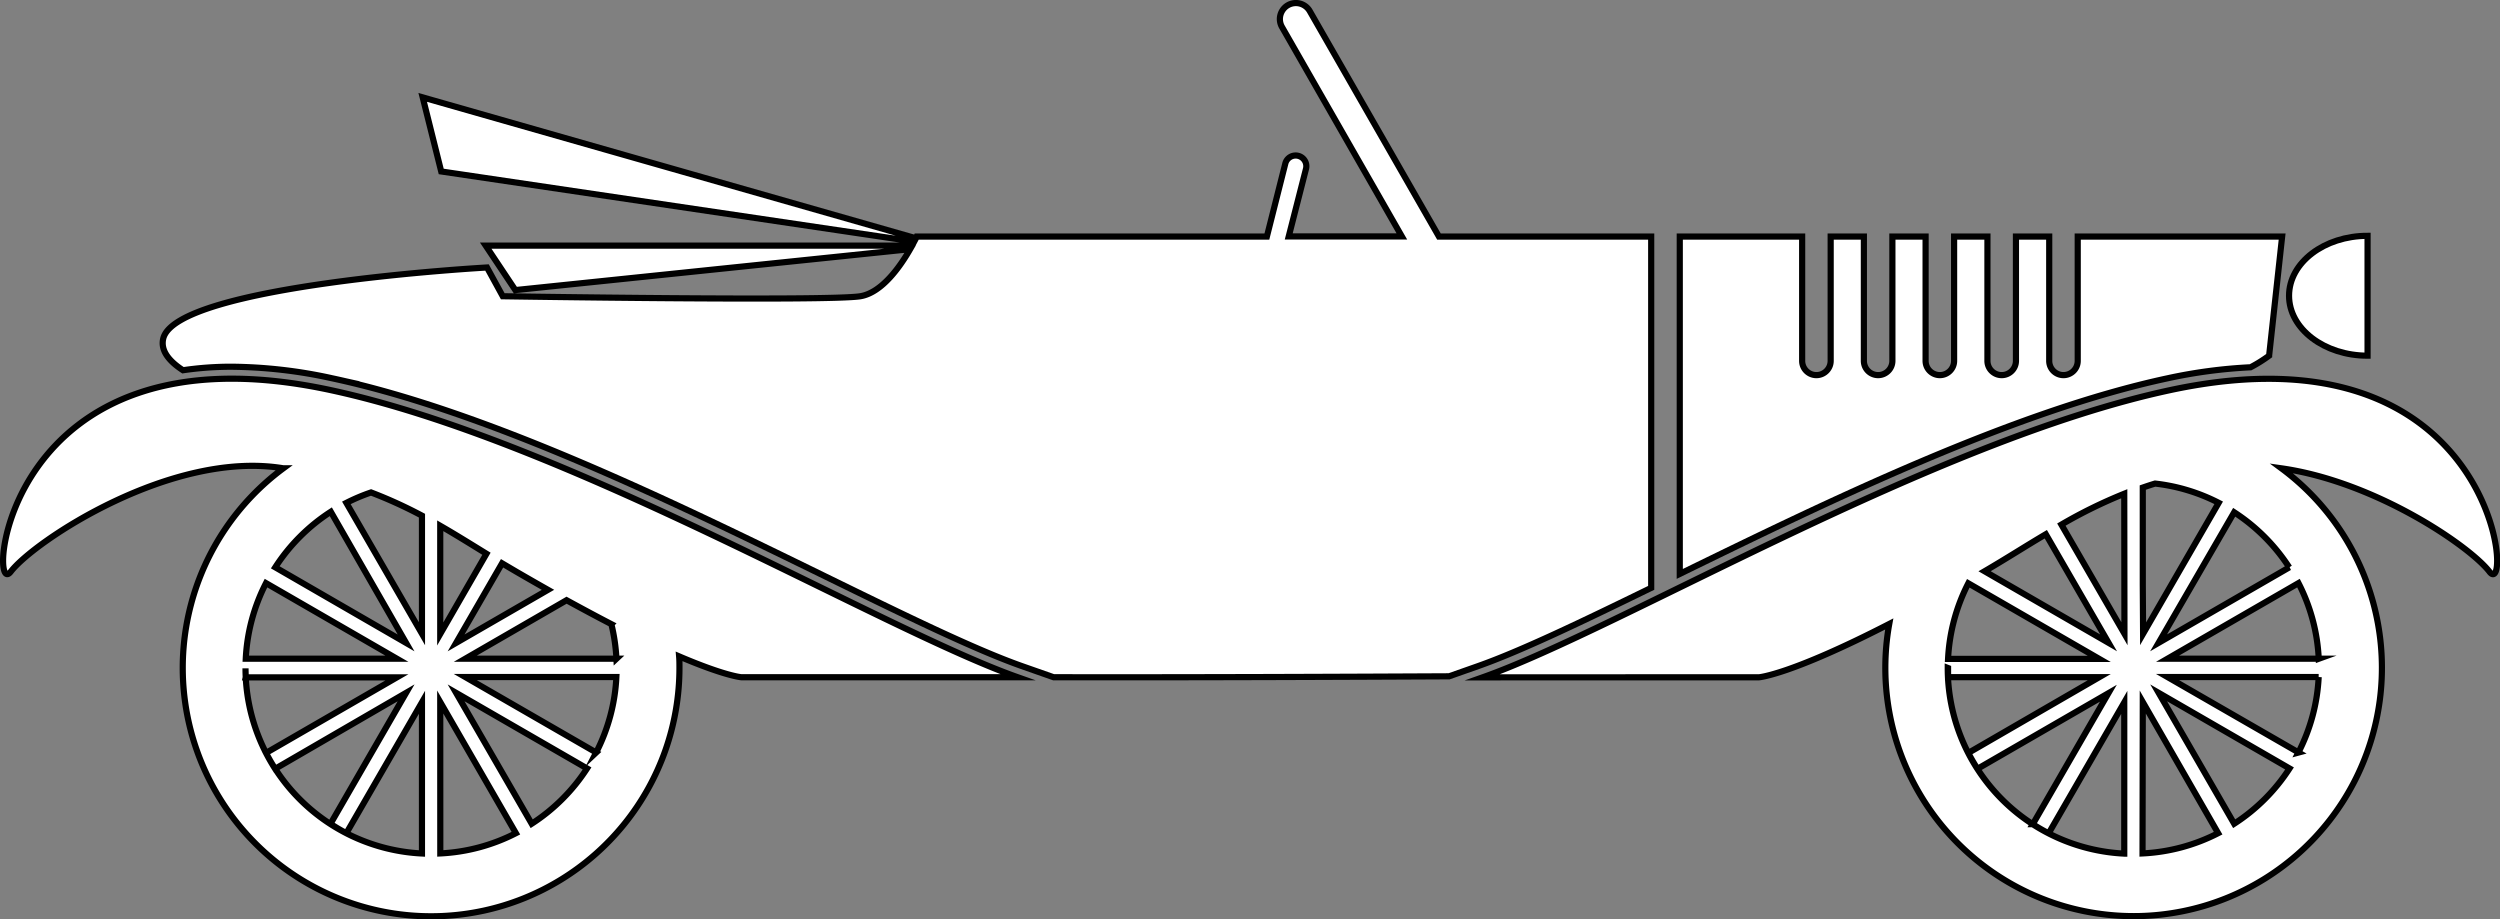 <svg id="Objects" xmlns="http://www.w3.org/2000/svg" viewBox="0 0 405.07 148.95"><rect x="0" y="0" width="405.07" height="148.95" fill="#808080" stroke="none"/><defs><style>.cls-1{fill:#fff;stroke:#000;stroke-miterlimit:10;}</style></defs><title>car-1</title><path class="cls-1" d="M383.61,57.63c-7,0-12.72-4.35-12.72-9.71s5.7-9.71,12.72-9.71Z"/><path class="cls-1" d="M285,109.74s5-.35,21.11-8.64a40.23,40.23,0,1,0,63.54-25.22c15.3,2.18,30.59,12.66,33.72,16.76,3.91,5.11,1.49-40.83-51.7-29.44-38.51,8.25-89.11,38.66-111.44,46.55Zm59.22-7.06L334,85a77.83,77.83,0,0,1,10.19-5Zm-2.57,1.48-20.09-11.6c3.53-2.06,6.7-4.1,9.92-6Zm29.3-12.24-21.2,12.24L362,83A30.24,30.24,0,0,1,370.92,91.93Zm4.78,14.81H351.2l21.22-12.25A29.86,29.86,0,0,1,375.7,106.74Zm-3.29,15.2L351.2,109.7h24.49A29.9,29.9,0,0,1,372.4,121.94ZM362,133.47l-12.24-21.21,21.21,12.25A30.13,30.13,0,0,1,362,133.47Zm-14.81-19.72L359.4,135a29.92,29.92,0,0,1-12.25,3.28Zm0-19V79c.64-.22,1.29-.44,2-.65a29.82,29.82,0,0,1,10.3,3.12l-12.25,21.22Zm-31.55,13.49c0,.5,0,1,0,1.48h24.5L318.92,122q.68,1.32,1.49,2.57l21.21-12.25-12.25,21.22a29.11,29.11,0,0,0,2.57,1.48l12.25-21.21v24.5A30.07,30.07,0,0,1,315.59,108.22Zm0-1.48a30,30,0,0,1,3.28-12.25l21.22,12.25Z"/><path class="cls-1" d="M364.65,59.51a81.65,81.65,0,0,0-13.42,1.78c-25,5.36-54.88,19.88-79.06,31.7V38.33H292V58.47a2.31,2.31,0,0,0,4.62,0V38.33H302V58.47a2.31,2.31,0,0,0,4.62,0V38.33H312V58.47a2.31,2.31,0,0,0,4.62,0V38.33h5.4V58.47a2.31,2.31,0,0,0,4.62,0V38.33h5.39V58.47a2.31,2.31,0,0,0,4.62,0V38.33h33.12l-2.11,19.3A22.66,22.66,0,0,1,364.65,59.51Z"/><path class="cls-1" d="M1.74,92.63c3.85-5,26.13-19.76,44.17-16.75a40.24,40.24,0,1,0,64.18,32.33c0-.62,0-1.24-.05-1.86,7.47,3.2,10.08,3.38,10.08,3.38h44.77c-22.33-7.89-72.93-38.3-111.45-46.55C.25,51.8-2.17,97.74,1.74,92.63Zm66.63-9.08v19.13L56.12,81.48a30.09,30.09,0,0,1,4-1.69A73.22,73.22,0,0,1,68.37,83.55Zm15.29,9.08q2.69,1.56,5.13,2.94L73.9,104.17l7.45-12.9Zm16.23,14.1H75.39L91.8,97.25q4,2.19,7.26,3.88A30.13,30.13,0,0,1,99.88,106.74Zm-3.29,15.2L75.39,109.7H99.87A29.89,29.89,0,0,1,96.59,121.94ZM86.15,133.47,73.9,112.26l21.22,12.25A30.2,30.2,0,0,1,86.15,133.47ZM71.33,113.75,83.59,135a30,30,0,0,1-12.25,3.28Zm0-19V85.19c2.52,1.45,5,3,7.49,4.53l-7.49,13Zm-31.52,15h24.5L43.1,122q.68,1.32,1.48,2.57L65.8,112.26,53.55,133.48A29.27,29.27,0,0,0,56.12,135l12.25-21.21v24.5a30.07,30.07,0,0,1-28.59-30C39.78,108.71,39.8,109.21,39.82,109.7ZM43.1,94.48l21.21,12.25H39.82A30,30,0,0,1,43.1,94.48Zm1.5-2.56a30.27,30.27,0,0,1,9-9L65.8,104.17Z"/><path class="cls-1" d="M165.53,107.91c-7.68-2.72-18.83-8.17-31.73-14.48-24.34-11.9-54.63-26.71-80-32.14a78.31,78.31,0,0,0-16.3-1.87,53.7,53.7,0,0,0-7.85.57c-2.31-1.5-3.63-3.2-3.21-5.09,1.95-8.76,52.47-11.56,52.47-11.56L81.46,48s52.81.84,57.94,0c3.56-.58,6.56-5,8.07-7.63L83.5,47,78.7,39.8h69.08l.35-.66L71.49,27.78l-3-12L148.39,38.6l.13-.27h56.75l3-11.88a1.73,1.73,0,0,1,3.35.86l-2.81,11h18.33L207.72,4.38a2.59,2.59,0,0,1,4.5-2.58l20.93,36.53h34.39V95.25c-11.32,5.53-21.08,10.21-28,12.66l-4.74,1.67c-16,.08-41.19.19-64.09.15Z"/></svg>